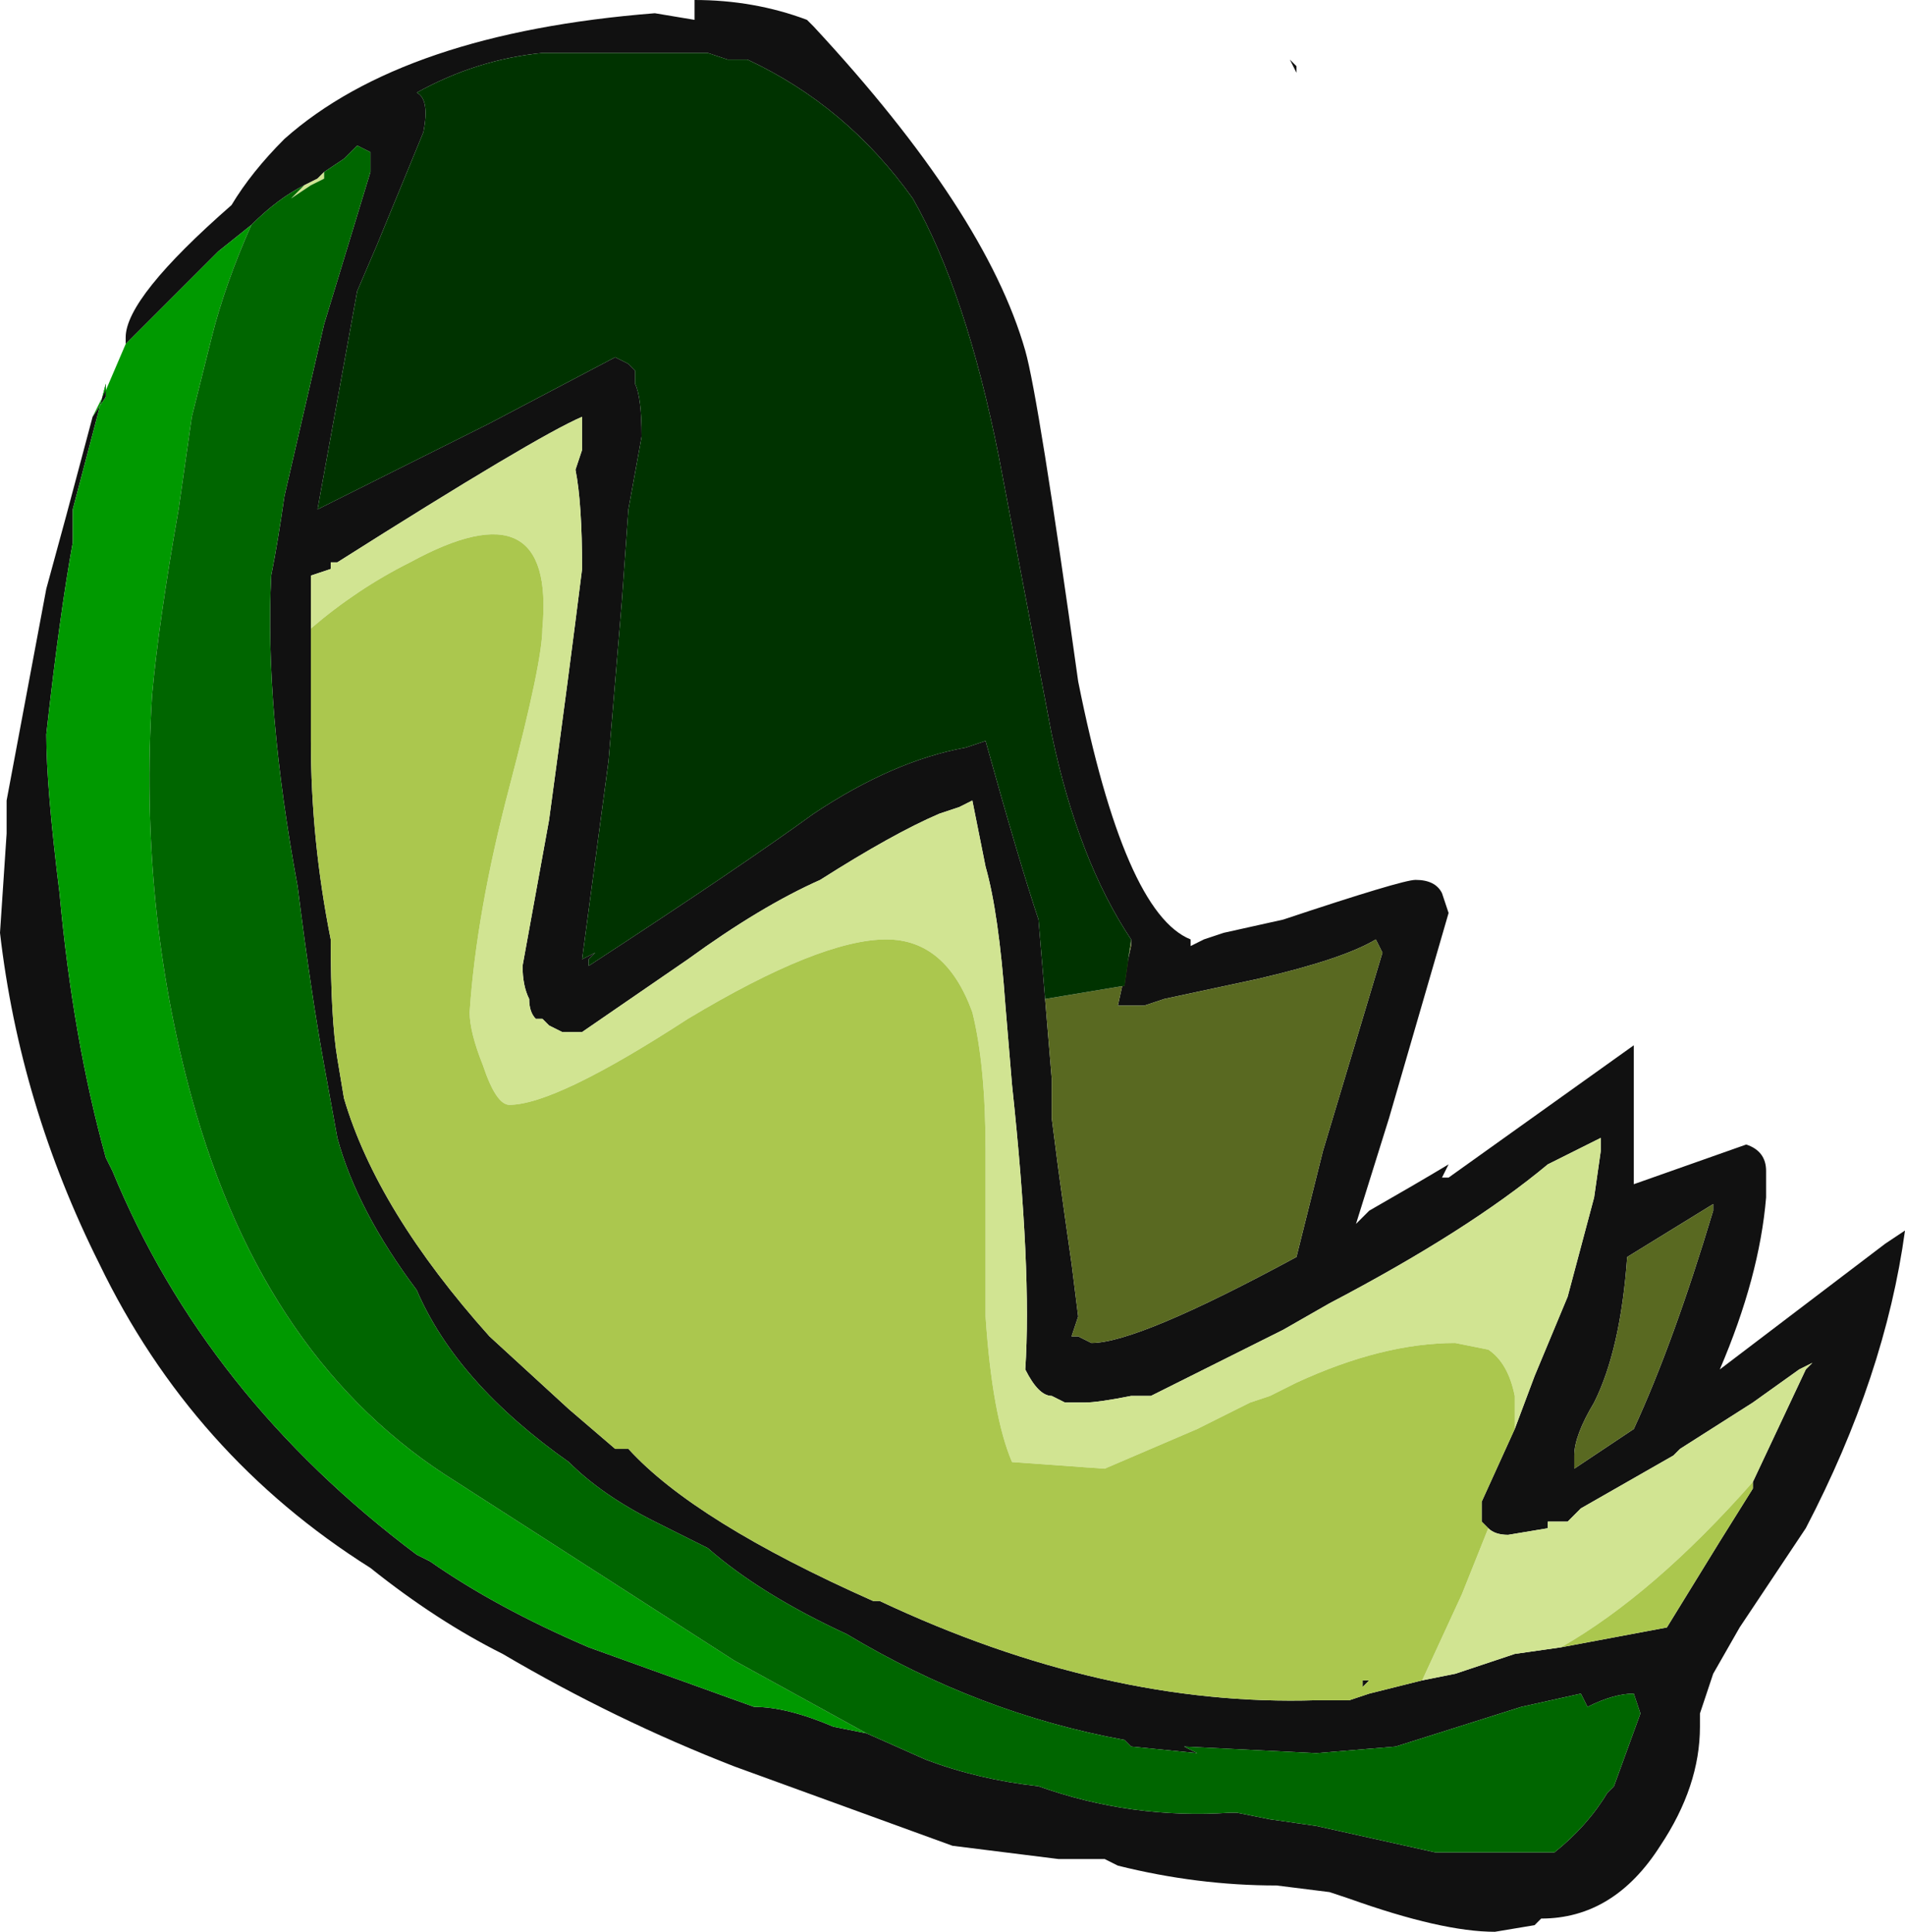<?xml version="1.0" encoding="UTF-8" standalone="no"?>
<svg xmlns:ffdec="https://www.free-decompiler.com/flash" xmlns:xlink="http://www.w3.org/1999/xlink" ffdec:objectType="shape" height="14.6px" width="14.4px" xmlns="http://www.w3.org/2000/svg">
  <g transform="matrix(1.0, 0.0, 0.0, 1.0, -1.3, -4.3)">
    <path d="M2.25 6.9 L2.25 6.85 Q2.25 6.55 3.05 5.85 3.2 5.6 3.45 5.35 4.35 4.55 6.25 4.4 L6.55 4.45 6.55 4.3 Q7.0 4.3 7.4 4.45 L7.45 4.5 Q8.75 5.9 9.05 6.95 9.15 7.3 9.45 9.45 9.8 11.2 10.3 11.4 L10.3 11.45 10.4 11.4 10.55 11.35 11.0 11.25 Q11.9 10.95 12.0 10.95 12.15 10.95 12.2 11.05 L12.25 11.2 11.8 12.75 11.55 13.55 11.65 13.45 Q12.0 13.25 12.25 13.1 L12.2 13.2 12.25 13.2 13.65 12.2 13.65 13.25 14.5 12.95 Q14.65 13.0 14.65 13.15 L14.65 13.35 Q14.6 13.95 14.3 14.65 L15.55 13.7 15.7 13.6 Q15.55 14.7 14.95 15.85 L14.45 16.6 14.25 16.95 14.15 17.25 14.15 17.35 Q14.15 17.8 13.85 18.25 13.5 18.8 12.95 18.8 L12.9 18.85 12.6 18.9 Q12.2 18.9 11.5 18.65 L11.35 18.6 10.95 18.55 Q10.35 18.55 9.75 18.4 L9.65 18.35 9.3 18.35 8.5 18.25 6.85 17.65 Q5.95 17.3 5.1 16.8 4.6 16.55 4.1 16.15 2.75 15.3 2.05 13.85 1.45 12.65 1.3 11.35 L1.35 10.6 1.35 10.35 1.65 8.75 1.8 8.2 2.0 7.45 2.1 7.3 2.1 7.2 1.85 8.15 1.85 8.4 Q1.75 8.95 1.65 9.85 1.65 10.25 1.75 11.05 1.85 12.15 2.1 13.05 L2.15 13.15 Q2.85 14.85 4.45 16.05 L4.55 16.1 Q5.05 16.45 5.75 16.75 L7.0 17.2 Q7.25 17.2 7.6 17.35 L7.85 17.4 8.3 17.6 Q8.7 17.75 9.15 17.8 9.85 18.05 10.6 18.0 L10.65 18.0 10.9 18.05 11.25 18.1 12.15 18.3 13.05 18.3 Q13.3 18.1 13.45 17.85 L13.5 17.8 13.7 17.25 13.65 17.1 Q13.5 17.1 13.3 17.2 L13.25 17.1 12.8 17.2 11.85 17.5 11.25 17.55 10.25 17.5 10.35 17.55 9.85 17.5 9.8 17.45 Q8.7 17.25 7.7 16.65 7.05 16.35 6.65 16.0 L6.25 15.8 Q5.85 15.6 5.6 15.35 4.75 14.75 4.45 14.05 4.0 13.45 3.85 12.9 L3.75 12.35 Q3.65 11.8 3.55 11.0 3.3 9.65 3.35 8.65 3.4 8.4 3.45 8.05 L3.75 6.75 4.1 5.6 4.1 5.45 4.0 5.4 3.9 5.5 3.75 5.6 3.7 5.65 3.6 5.7 Q3.4 5.8 3.2 6.0 L2.95 6.2 2.25 6.9 Q2.25 6.95 2.25 6.9 M9.2 11.85 L9.25 12.45 9.25 12.75 Q9.3 13.15 9.35 13.5 L9.4 13.85 9.45 14.25 9.4 14.4 9.45 14.4 9.55 14.45 Q9.9 14.45 11.1 13.8 L11.3 13.0 11.75 11.5 11.7 11.4 Q11.45 11.55 10.8 11.7 L10.1 11.85 9.95 11.9 9.75 11.9 9.85 11.45 9.85 11.4 Q9.45 10.8 9.25 9.85 L8.85 7.75 Q8.6 6.5 8.2 5.8 7.7 5.1 6.95 4.75 L6.8 4.75 6.65 4.7 5.4 4.7 Q4.9 4.75 4.45 5.0 4.55 5.05 4.5 5.3 L4.15 6.15 4.0 6.5 3.7 8.15 5.0 7.5 5.95 7.0 6.05 7.05 6.1 7.1 6.1 7.2 Q6.15 7.3 6.15 7.6 L6.05 8.15 6.0 8.85 5.9 10.05 5.7 11.55 5.8 11.5 5.75 11.55 5.75 11.6 Q6.9 10.85 7.45 10.45 8.05 10.05 8.6 9.95 L8.75 9.9 Q9.0 10.8 9.15 11.25 L9.2 11.85 M14.25 13.4 L13.6 13.8 Q13.55 14.5 13.35 14.9 13.2 15.15 13.2 15.3 13.2 15.5 13.2 15.4 L13.65 15.1 Q13.95 14.45 14.25 13.45 L14.25 13.4 M12.75 15.1 L12.9 14.7 13.15 14.1 13.35 13.35 13.4 13.0 13.4 12.9 13.0 13.1 Q12.4 13.6 11.35 14.15 L11.0 14.35 10.0 14.85 9.85 14.85 Q9.6 14.9 9.5 14.9 L9.35 14.9 9.25 14.85 Q9.15 14.85 9.05 14.65 9.1 13.9 8.95 12.5 L8.9 11.9 Q8.85 11.2 8.75 10.85 L8.65 10.35 8.55 10.4 8.4 10.45 Q8.05 10.6 7.5 10.95 7.05 11.15 6.5 11.55 L5.7 12.1 5.55 12.1 5.45 12.05 5.4 12.0 5.35 12.0 Q5.3 11.95 5.3 11.85 5.25 11.75 5.25 11.6 L5.45 10.5 Q5.6 9.4 5.7 8.6 5.7 8.1 5.65 7.85 L5.7 7.7 5.7 7.45 Q5.35 7.6 3.85 8.55 L3.8 8.55 3.8 8.6 3.65 8.65 3.65 9.05 3.65 9.5 Q3.65 9.7 3.65 9.9 3.65 10.65 3.8 11.4 3.8 12.0 3.85 12.3 L3.9 12.6 Q4.15 13.45 5.0 14.4 L5.6 14.95 5.95 15.25 6.05 15.25 Q6.55 15.8 7.9 16.4 L7.95 16.4 Q9.65 17.2 11.25 17.15 L11.5 17.15 11.65 17.1 12.05 17.0 12.3 16.95 12.75 16.8 13.1 16.75 13.9 16.6 14.3 15.95 14.55 15.55 14.55 15.5 14.95 14.65 15.0 14.6 14.9 14.65 14.55 14.9 14.0 15.25 13.95 15.3 13.25 15.7 13.15 15.8 13.0 15.8 13.0 15.85 12.7 15.9 Q12.6 15.9 12.55 15.85 L12.5 15.8 12.5 15.65 12.75 15.1 M11.05 4.75 L11.1 4.8 11.1 4.85 11.05 4.75 M11.6 17.05 L11.6 17.0 11.65 17.0 11.6 17.05" fill="#111111" fill-rule="evenodd" stroke="none"/>
    <path d="M9.85 11.4 L9.85 11.45 9.75 11.9 9.95 11.9 10.1 11.85 10.8 11.7 Q11.45 11.55 11.7 11.4 L11.75 11.5 11.3 13.0 11.1 13.8 Q9.9 14.45 9.55 14.45 L9.45 14.4 9.4 14.4 9.45 14.25 9.4 13.85 9.35 13.5 Q9.3 13.15 9.25 12.75 L9.25 12.45 9.2 11.85 9.8 11.75 9.85 11.4 M14.25 13.4 L14.25 13.45 Q13.95 14.45 13.65 15.1 L13.2 15.4 Q13.2 15.5 13.2 15.3 13.2 15.15 13.35 14.9 13.55 14.5 13.6 13.8 L14.25 13.4" fill="#596921" fill-rule="evenodd" stroke="none"/>
    <path d="M9.85 11.4 L9.8 11.75 9.2 11.85 9.15 11.25 Q9.0 10.8 8.75 9.9 L8.6 9.95 Q8.05 10.05 7.45 10.45 6.9 10.85 5.75 11.6 L5.75 11.55 5.8 11.5 5.7 11.55 5.9 10.05 6.0 8.85 6.05 8.15 6.15 7.6 Q6.15 7.3 6.1 7.2 L6.1 7.1 6.05 7.05 5.95 7.0 5.0 7.5 3.7 8.15 4.0 6.5 4.15 6.15 4.5 5.3 Q4.55 5.05 4.45 5.0 4.9 4.75 5.4 4.7 L6.65 4.7 6.8 4.75 6.95 4.75 Q7.7 5.1 8.2 5.8 8.6 6.5 8.85 7.75 L9.25 9.85 Q9.45 10.8 9.85 11.4" fill="#003300" fill-rule="evenodd" stroke="none"/>
    <path d="M3.6 5.7 L3.7 5.65 3.75 5.6 3.75 5.65 3.65 5.7 3.5 5.8 3.6 5.7 M3.65 9.05 L3.65 8.65 3.8 8.6 3.8 8.55 3.85 8.55 Q5.35 7.6 5.7 7.45 L5.7 7.7 5.65 7.85 Q5.7 8.1 5.7 8.6 5.6 9.4 5.45 10.5 L5.25 11.6 Q5.25 11.75 5.3 11.85 5.3 11.95 5.35 12.0 L5.4 12.0 5.45 12.05 5.55 12.1 5.7 12.1 6.5 11.55 Q7.05 11.15 7.5 10.95 8.05 10.6 8.4 10.45 L8.55 10.4 8.65 10.35 8.75 10.85 Q8.85 11.2 8.9 11.9 L8.95 12.5 Q9.1 13.9 9.05 14.65 9.15 14.85 9.25 14.85 L9.35 14.9 9.5 14.9 Q9.6 14.9 9.85 14.85 L10.0 14.85 11.0 14.35 11.35 14.15 Q12.4 13.6 13.0 13.1 L13.4 12.9 13.4 13.0 13.35 13.35 13.15 14.1 12.9 14.7 12.75 15.1 12.75 14.85 Q12.7 14.6 12.55 14.5 L12.3 14.45 Q11.75 14.45 11.1 14.75 L10.9 14.85 10.75 14.9 10.35 15.1 9.65 15.4 8.95 15.35 Q8.8 15.0 8.75 14.25 L8.75 13.0 Q8.75 12.35 8.65 11.95 8.45 11.4 8.0 11.4 7.5 11.4 6.5 12.0 5.5 12.65 5.15 12.65 5.05 12.65 4.95 12.35 4.85 12.1 4.85 11.95 4.9 11.2 5.15 10.25 5.4 9.3 5.4 9.05 5.5 7.95 4.4 8.55 4.0 8.75 3.65 9.05 M12.55 15.85 Q12.6 15.9 12.7 15.9 L13.0 15.85 13.0 15.8 13.15 15.8 13.25 15.7 13.95 15.3 14.0 15.25 14.55 14.9 14.9 14.65 15.0 14.6 14.95 14.65 14.55 15.5 Q13.8 16.35 13.1 16.75 L12.75 16.8 12.3 16.95 12.05 17.0 12.35 16.35 12.55 15.85" fill="#d1e492" fill-rule="evenodd" stroke="none"/>
    <path d="M2.0 7.45 L2.1 7.25 2.25 6.9 Q2.25 6.95 2.25 6.9 L2.95 6.2 3.2 6.0 Q3.0 6.45 2.9 6.85 L2.75 7.45 2.65 8.15 Q2.5 9.0 2.45 9.55 2.35 11.15 2.75 12.6 3.3 14.6 4.75 15.5 L6.85 16.85 7.85 17.4 7.6 17.35 Q7.25 17.2 7.0 17.2 L5.75 16.75 Q5.05 16.45 4.55 16.1 L4.45 16.05 Q2.85 14.85 2.15 13.15 L2.1 13.05 Q1.85 12.15 1.75 11.05 1.65 10.25 1.65 9.85 1.75 8.95 1.85 8.4 L1.85 8.15 2.1 7.2 2.1 7.3 2.0 7.45" fill="#009900" fill-rule="evenodd" stroke="none"/>
    <path d="M3.2 6.0 Q3.4 5.8 3.6 5.7 L3.5 5.8 3.65 5.7 3.75 5.65 3.75 5.6 3.9 5.5 4.0 5.4 4.1 5.45 4.1 5.6 3.75 6.75 3.45 8.05 Q3.4 8.4 3.35 8.65 3.3 9.65 3.55 11.0 3.65 11.8 3.75 12.35 L3.85 12.9 Q4.0 13.45 4.45 14.05 4.75 14.75 5.6 15.35 5.85 15.6 6.25 15.8 L6.65 16.0 Q7.05 16.35 7.7 16.65 8.7 17.25 9.8 17.45 L9.85 17.5 10.35 17.55 10.25 17.5 11.25 17.55 11.85 17.5 12.8 17.2 13.25 17.1 13.3 17.2 Q13.5 17.1 13.65 17.1 L13.7 17.25 13.5 17.8 13.45 17.85 Q13.3 18.1 13.05 18.3 L12.15 18.3 11.25 18.1 10.9 18.05 10.65 18.0 10.6 18.0 Q9.85 18.05 9.15 17.8 8.7 17.75 8.3 17.6 L7.85 17.4 6.85 16.85 4.75 15.5 Q3.3 14.6 2.75 12.6 2.35 11.15 2.45 9.55 2.5 9.0 2.65 8.15 L2.75 7.45 2.9 6.85 Q3.0 6.45 3.2 6.0" fill="#006600" fill-rule="evenodd" stroke="none"/>
    <path d="M3.65 9.05 Q4.0 8.75 4.4 8.55 5.5 7.95 5.4 9.05 5.4 9.3 5.15 10.25 4.9 11.2 4.85 11.95 4.85 12.1 4.95 12.35 5.05 12.65 5.15 12.65 5.5 12.65 6.5 12.0 7.5 11.4 8.0 11.4 8.45 11.4 8.65 11.95 8.75 12.35 8.75 13.0 L8.75 14.25 Q8.8 15.0 8.95 15.35 L9.65 15.4 10.35 15.1 10.75 14.9 10.9 14.85 11.1 14.75 Q11.75 14.45 12.3 14.45 L12.55 14.5 Q12.7 14.6 12.75 14.85 L12.75 15.1 12.5 15.65 12.5 15.8 12.55 15.85 12.35 16.35 12.05 17.0 11.65 17.1 11.5 17.15 11.25 17.15 Q9.65 17.2 7.95 16.4 L7.9 16.4 Q6.55 15.8 6.05 15.25 L5.95 15.25 5.6 14.95 5.0 14.4 Q4.15 13.45 3.9 12.6 L3.85 12.3 Q3.8 12.0 3.8 11.4 3.65 10.65 3.65 9.9 3.65 9.7 3.65 9.5 L3.65 9.05 M14.55 15.5 L14.55 15.55 14.3 15.95 13.9 16.6 13.1 16.75 Q13.8 16.35 14.55 15.5 M11.6 17.05 L11.65 17.0 11.6 17.0 11.6 17.05" fill="#abc74e" fill-rule="evenodd" stroke="none"/>
  </g>
</svg>
